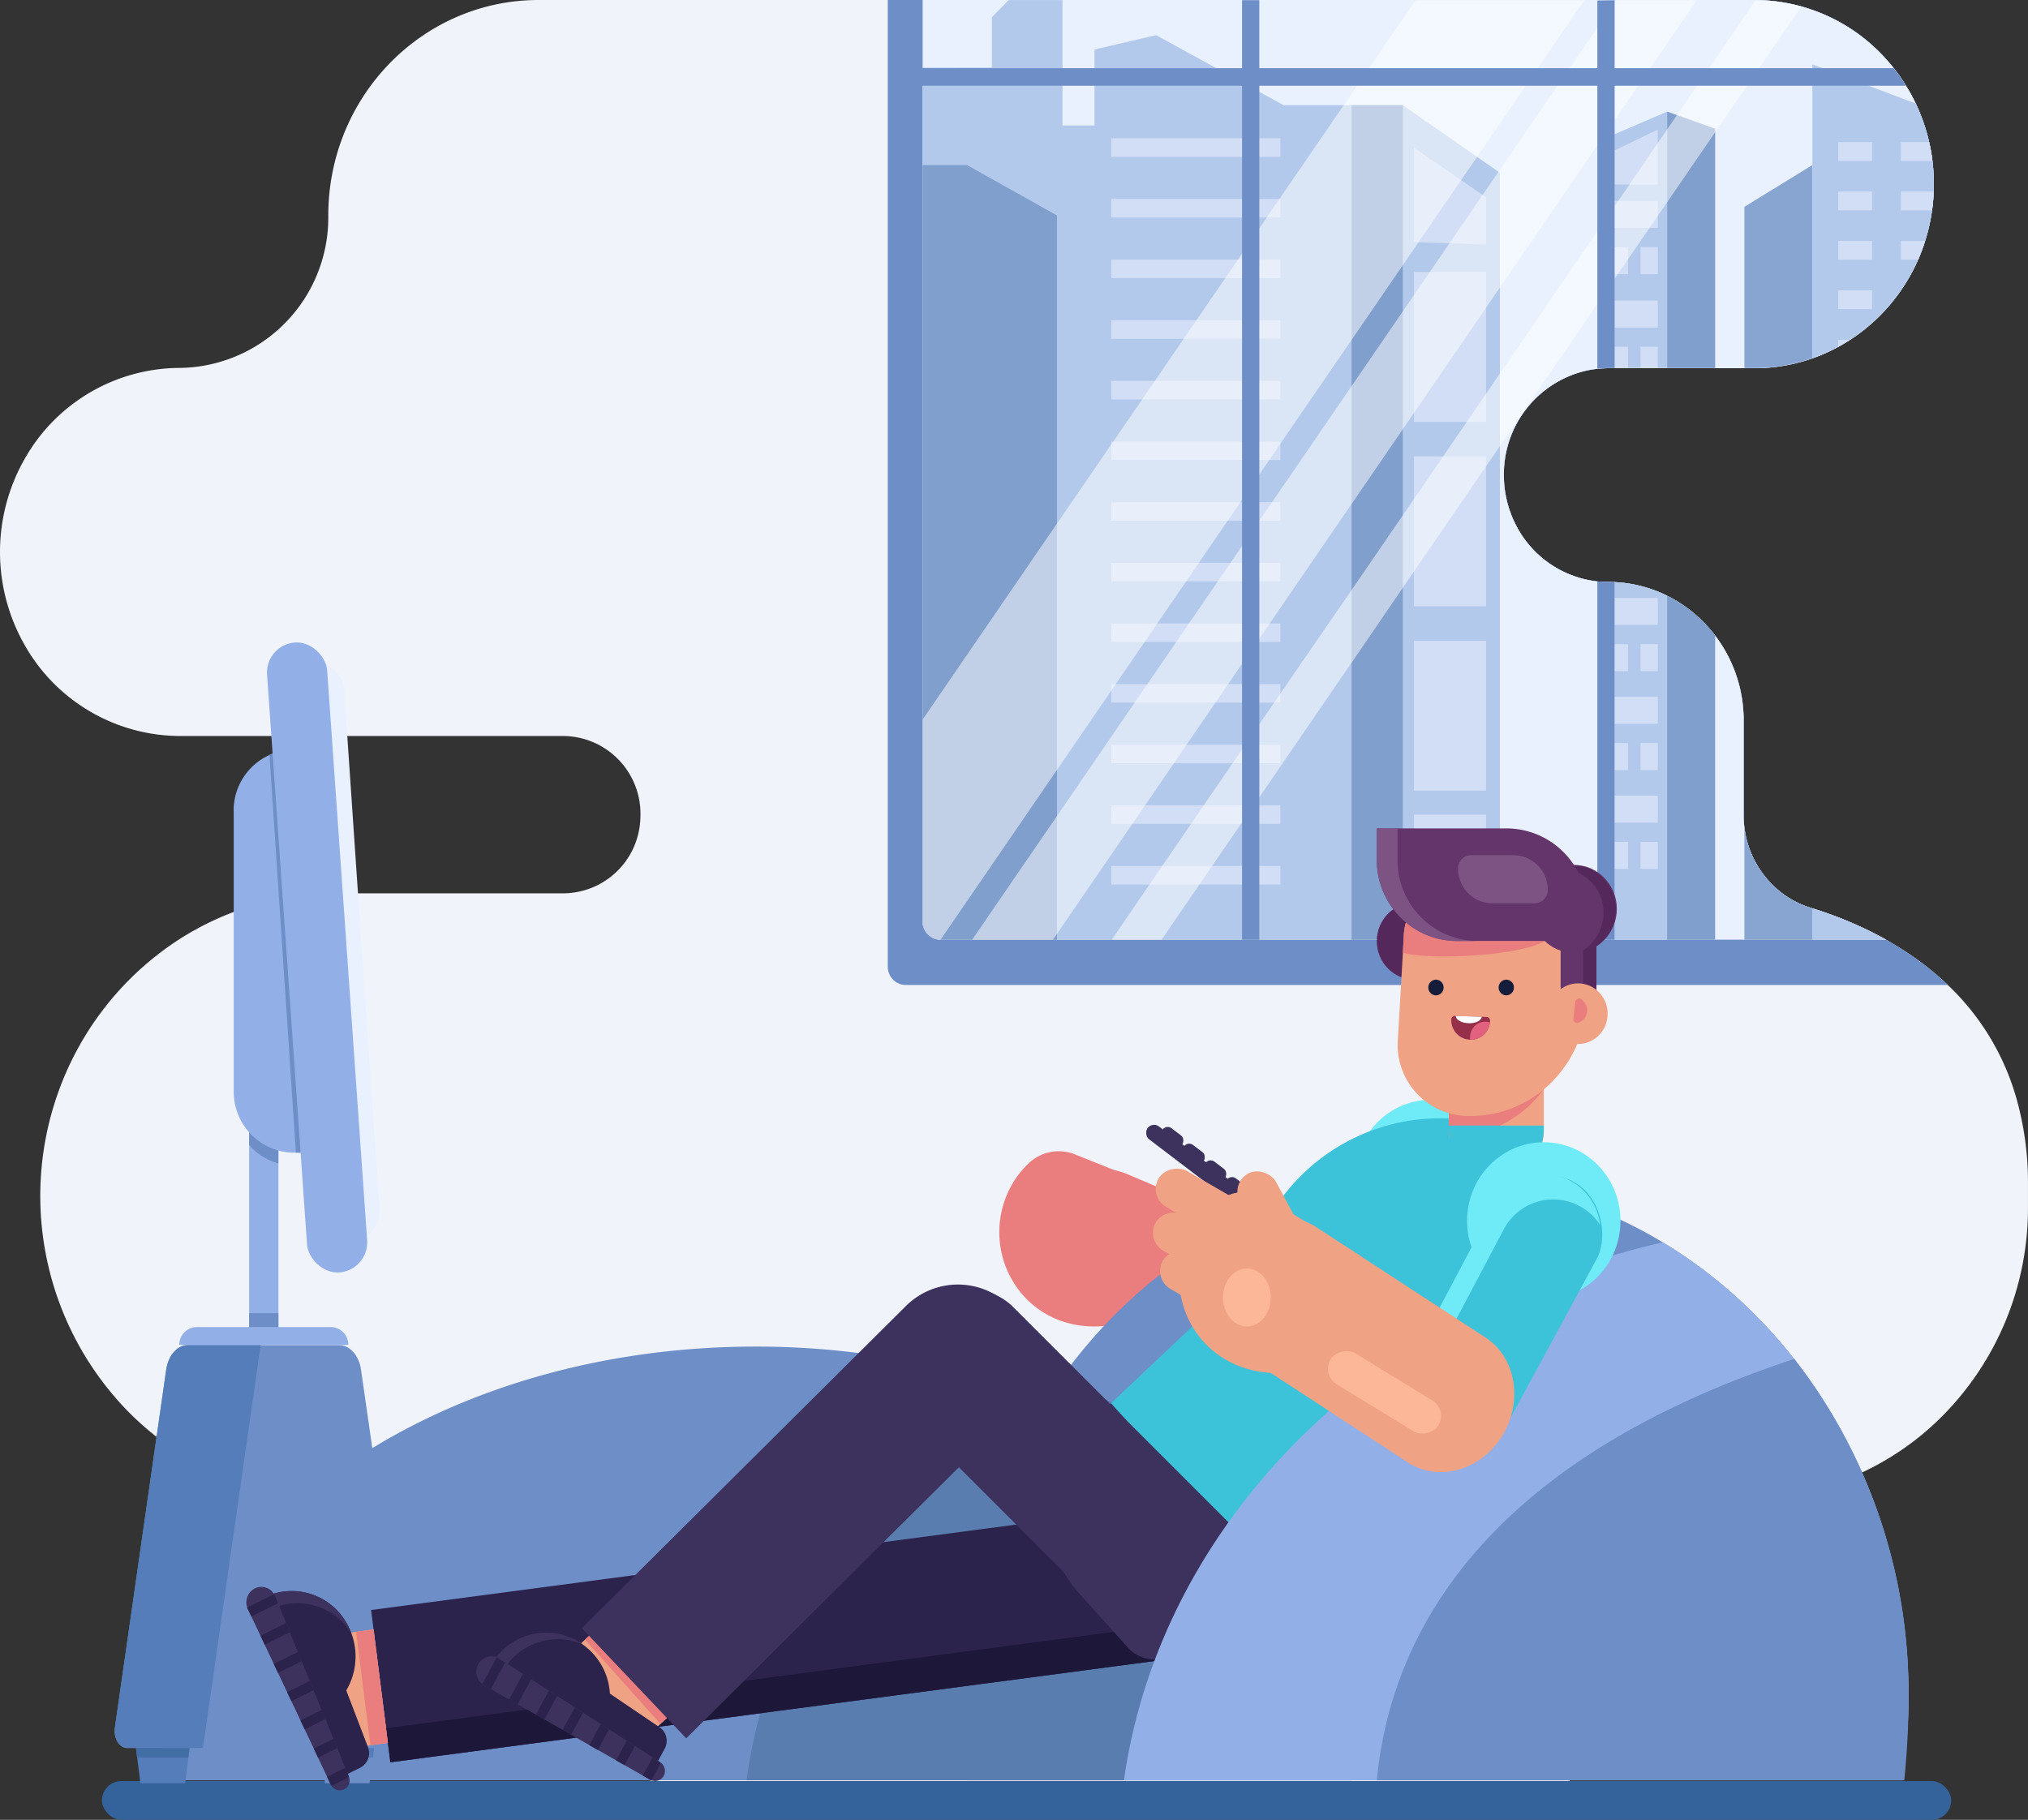 <svg id="Group" xmlns="http://www.w3.org/2000/svg" width="224.148" height="201.175" viewBox="0 0 224.148 201.175">
  <rect x="0" y="0" width="224.148" height="201.175" fill="#333333" stroke="none"/>
  <defs>
    <style>
      .cls-1 {
        fill: #f0f3f9;
      }

      .cls-2 {
        fill: #34629b;
      }

      .cls-3 {
        fill: #6e8ec8;
      }

      .cls-4 {
        fill: #e9f1ff;
      }

      .cls-5 {
        fill: #b3c9eb;
      }

      .cls-6 {
        fill: #819fcc;
      }

      .cls-7 {
        fill: #88a5d2;
      }

      .cls-8 {
        fill: #d1def5;
      }

      .cls-30, .cls-9 {
        fill: #fff;
      }

      .cls-9 {
        opacity: 0.51;
      }

      .cls-10 {
        fill: #92b0e7;
      }

      .cls-11 {
        fill: #547dba;
      }

      .cls-12 {
        fill: #416fa5;
      }

      .cls-13 {
        fill: #6feaf7;
      }

      .cls-14 {
        fill: #8c285c;
      }

      .cls-15 {
        fill: #72194c;
      }

      .cls-16 {
        fill: #ea7d7d;
      }

      .cls-17 {
        fill: #54285b;
      }

      .cls-18 {
        fill: #5a7daf;
      }

      .cls-19 {
        fill: #2b234c;
      }

      .cls-20 {
        fill: #1d183a;
      }

      .cls-21 {
        fill: #f0a284;
      }

      .cls-22 {
        fill: #3d325d;
      }

      .cls-23 {
        fill: #3cc3da;
      }

      .cls-24 {
        fill: #fcb798;
      }

      .cls-25 {
        fill: #64356a;
      }

      .cls-26 {
        fill: #151d3a;
      }

      .cls-27 {
        fill: #7d5384;
      }

      .cls-28 {
        fill: #962f4a;
      }

      .cls-29 {
        fill: #e1617f;
      }
    </style>
  </defs>
  <path id="Path" class="cls-1" d="M6.3,121.139A34.093,34.093,0,0,0,14.027,155.9q.992,1.019,2.07,1.946A32.113,32.113,0,0,0,36.1,165.686c.337,0,.674.015,1.014.015H58.574a6.275,6.275,0,0,1,2.374.46,6.64,6.64,0,0,1,4.119,6.186v15.438a9.469,9.469,0,0,0,2.667,6.615,9.016,9.016,0,0,0,6.452,2.745h99.306v-24.8a6.567,6.567,0,0,1,6.476-6.645h12.748a31.041,31.041,0,0,0,22.229-9.429,32.6,32.6,0,0,0,9.2-22.776v-2.532a34.21,34.21,0,0,0-1.358-9.825,27.7,27.7,0,0,0-7.5-12.254q-1.021-.973-2.106-1.841a33.143,33.143,0,0,0-3.487-2.432q-.612-.375-1.227-.73c-.043-.027-.093-.054-.138-.078a43.032,43.032,0,0,0-8.026-3.393l-.173-.054a10.249,10.249,0,0,1-3.383-1.785,10.766,10.766,0,0,1-3.953-7.132,10.62,10.62,0,0,1-.078-1.323V79.659c0-.27,0-.538-.021-.8a15.393,15.393,0,0,0-7.025-12.2,13.379,13.379,0,0,0-1.424-.8,13.839,13.839,0,0,0-2.008-.817,14.61,14.61,0,0,0-3.8-.688h-.064c-.209,0-.42-.015-.629-.015s-.442,0-.658-.019-.373-.024-.553-.046a11.559,11.559,0,0,1-9.178-6.619c-.135-.277-.254-.559-.361-.846a12.017,12.017,0,0,1-.783-4.283,11.749,11.749,0,0,1,9.19-11.573c.375-.078.753-.139,1.135-.18.183-.019.368-.036.553-.044s.437-.022.658-.022h16.143a19.373,19.373,0,0,0,6.41-1.087,19.034,19.034,0,0,0,2.861-1.27q.653-.355,1.272-.754l.031-.019a20.1,20.1,0,0,0,4.465-3.938c.411-.486.8-1,1.17-1.532a20.382,20.382,0,0,0,1.9-3.386,19.541,19.541,0,0,0,.776-2.082,20.225,20.225,0,0,0,.767-3.386,20.572,20.572,0,0,0,.183-2.077c0-.27.017-.542.017-.817a21.3,21.3,0,0,0-.157-2.566,20.719,20.719,0,0,0-.363-2.077c-.09-.409-.2-.81-.316-1.216a21.051,21.051,0,0,0-1.154-3.038,19.57,19.57,0,0,0-1.09-1.992,19.842,19.842,0,0,0-1.36-1.946c-.123-.156-.237-.309-.375-.462s-.259-.3-.394-.45A19.57,19.57,0,0,0,194.041,0H59.531C46.693,0,36.286,10.664,36.285,23.818A16.629,16.629,0,0,1,19.876,40.672,19.772,19.772,0,0,0,2.67,50.827a20.779,20.779,0,0,0-.02,20.345,19.775,19.775,0,0,0,17.186,10.19H62.3a8.6,8.6,0,0,1,8.489,8.7c0,.158,0,.316-.014.472A8.57,8.57,0,0,1,62.3,98.756H37.135a32.045,32.045,0,0,0-20.654,7.54,33.347,33.347,0,0,0-5.185,5.449c-.605.805-1.187,1.637-1.719,2.5a33.621,33.621,0,0,0-3.278,6.9Z" transform="translate(0)"/>
  <rect id="Rectangle" class="cls-2" width="204.395" height="4.283" rx="2.142" transform="translate(11.268 196.891)"/>
  <path id="Path-2" data-name="Path" class="cls-3" d="M0,.017V106.851a2.054,2.054,0,0,0,.579,1.436,1.956,1.956,0,0,0,1.4.6H117.175q-1.021-.973-2.106-1.841a33.145,33.145,0,0,0-3.487-2.432q-.612-.375-1.227-.73c-.043-.027-.093-.054-.138-.078a43.028,43.028,0,0,0-8.026-3.393l-.173-.054a10.249,10.249,0,0,1-3.383-1.785,10.766,10.766,0,0,1-3.953-7.132,10.617,10.617,0,0,1-.078-1.323V79.659c0-.27,0-.538-.021-.8a15.393,15.393,0,0,0-7.025-12.2,13.378,13.378,0,0,0-1.424-.8,13.839,13.839,0,0,0-2.008-.817,14.61,14.61,0,0,0-3.8-.688h-.064c-.209,0-.42-.015-.629-.015s-.442,0-.658-.019-.373-.024-.553-.046a11.559,11.559,0,0,1-9.178-6.619c-.135-.277-.254-.559-.361-.846a12.017,12.017,0,0,1-.783-4.283,11.749,11.749,0,0,1,9.19-11.573c.375-.078.753-.139,1.135-.18.183-.019.368-.036.553-.044s.437-.022.658-.022H95.778a19.373,19.373,0,0,0,6.41-1.087,19.033,19.033,0,0,0,2.861-1.27q.653-.355,1.272-.754l.031-.019a20.1,20.1,0,0,0,4.456-3.938c.411-.486.8-1,1.17-1.532a20.38,20.38,0,0,0,1.9-3.386,19.536,19.536,0,0,0,.776-2.082,20.223,20.223,0,0,0,.767-3.386,20.577,20.577,0,0,0,.183-2.077c0-.27.017-.542.017-.817a21.3,21.3,0,0,0-.157-2.566,20.714,20.714,0,0,0-.363-2.077c-.09-.409-.2-.81-.316-1.216a21.055,21.055,0,0,0-1.154-3.038,19.569,19.569,0,0,0-1.09-1.992,19.84,19.84,0,0,0-1.36-1.946c-.123-.156-.237-.309-.375-.462s-.259-.3-.394-.45A19.57,19.57,0,0,0,95.918,0H.01Z" transform="translate(98.122)"/>
  <path id="Path-3" data-name="Path" class="cls-4" d="M0,.017V102.062a1.429,1.429,0,0,0,.033.2.638.638,0,0,0,.033.148c.012.049.031.095.043.141a1.188,1.188,0,0,0,.055.126,1.547,1.547,0,0,0,.064.143,1.5,1.5,0,0,0,.1.168,1.7,1.7,0,0,0,.112.156,1.471,1.471,0,0,0,.131.144,1.437,1.437,0,0,0,.138.131c.052.041.1.08.154.117a1.537,1.537,0,0,0,.161.1,1.644,1.644,0,0,0,.173.085c.059.024.121.049.183.068s.126.036.192.051a1.942,1.942,0,0,0,.4.041H106.5c-.043-.027-.093-.054-.138-.078a43.028,43.028,0,0,0-8.026-3.393l-.173-.054a10.249,10.249,0,0,1-3.383-1.785,10.766,10.766,0,0,1-3.953-7.132,10.618,10.618,0,0,1-.078-1.323V79.659c0-.27,0-.538-.021-.8a15.393,15.393,0,0,0-7.025-12.2,13.378,13.378,0,0,0-1.424-.8,13.839,13.839,0,0,0-2.008-.817,14.61,14.61,0,0,0-3.8-.688h-.064c-.209,0-.42-.015-.629-.015s-.442,0-.658-.019-.373-.024-.553-.046a11.559,11.559,0,0,1-9.178-6.619c-.135-.277-.254-.559-.361-.846a12.016,12.016,0,0,1-.783-4.283,11.749,11.749,0,0,1,9.19-11.573c.375-.078.753-.139,1.135-.18.183-.019.368-.036.553-.044s.437-.022.658-.022H91.925a19.373,19.373,0,0,0,6.41-1.087,19.033,19.033,0,0,0,2.861-1.27q.653-.355,1.272-.754l.031-.019a20.1,20.1,0,0,0,4.456-3.938c.411-.486.8-1,1.17-1.532a20.378,20.378,0,0,0,1.9-3.386,19.536,19.536,0,0,0,.776-2.082,20.223,20.223,0,0,0,.767-3.386,20.572,20.572,0,0,0,.183-2.077c0-.27.017-.542.017-.817a21.306,21.306,0,0,0-.157-2.566,20.716,20.716,0,0,0-.363-2.077c-.09-.409-.2-.81-.316-1.216a21.055,21.055,0,0,0-1.154-3.038,19.569,19.569,0,0,0-1.09-1.992,19.839,19.839,0,0,0-1.36-1.946c-.123-.156-.237-.309-.375-.462s-.259-.3-.394-.45A19.57,19.57,0,0,0,92.065,0H0Z" transform="translate(101.975)"/>
  <path id="Path-4" data-name="Path" class="cls-5" d="M0,7.475v94.378a2.01,2.01,0,0,0,1.98,2.031H63.805v-84.8l-.15-.1-2.374-1.644-8.216-5.719H39.9l-2.69-1.476-1.23-.674-.677-.372L32.457,7.528,25.81,3.88,19,5.463v8.4H15.464V0H9.51L7.651,1.9v5.56Z" transform="translate(101.975 0.007)"/>
  <path id="Path-5" data-name="Path" class="cls-6" d="M14.842,5.563V85.635H1.982A2.007,2.007,0,0,1,0,83.6V0H4.907Z" transform="translate(101.978 18.25)"/>
  <path id="Path-6" data-name="Path" class="cls-6" d="M5.66,0H0V92.261H5.66Z" transform="translate(149.384 11.624)"/>
  <path id="Path-7" data-name="Path" class="cls-5" d="M0,0V32.475a19.032,19.032,0,0,0,2.861-1.27q.653-.355,1.272-.754l.031-.019a20.1,20.1,0,0,0,4.454-3.926c.411-.486.8-1,1.17-1.532a20.379,20.379,0,0,0,1.9-3.386,19.535,19.535,0,0,0,.776-2.082,20.221,20.221,0,0,0,.767-3.386,20.574,20.574,0,0,0,.183-2.077c0-.27.017-.542.017-.817a21.3,21.3,0,0,0-.157-2.566,20.718,20.718,0,0,0-.363-2.077c-.09-.409-.2-.81-.316-1.216A21.054,21.054,0,0,0,11.44,4.327L6.184,2.335,1.078.389Z" transform="translate(200.313 7.127)"/>
  <path id="Path-8" data-name="Path" class="cls-5" d="M8.026,3.393A43.03,43.03,0,0,0,0,0V3.471H8.164c-.043-.027-.093-.054-.138-.078Z" transform="translate(200.313 100.415)"/>
  <path id="Path-9" data-name="Path" class="cls-7" d="M0,4.614V22.439H1.092A19.373,19.373,0,0,0,7.5,21.352V0Z" transform="translate(192.804 18.25)"/>
  <path id="Path-10" data-name="Path" class="cls-7" d="M0,0V12.442H7.509V8.971l-.173-.054A10.249,10.249,0,0,1,3.953,7.132,10.766,10.766,0,0,1,0,0Z" transform="translate(192.804 91.444)"/>
  <path id="Path-11" data-name="Path" class="cls-5" d="M0,3.077v25.3c.216-.015.437-.022.658-.022h6.5V0l-5.8,2.5Z" transform="translate(177.102 12.335)"/>
  <path id="Path-12" data-name="Path" class="cls-5" d="M.658.019C.437.019.216.019,0,0V39.57H7.158V1.537A13.838,13.838,0,0,0,5.149.72a14.61,14.61,0,0,0-3.8-.688H1.287C1.078.032.867.017.658.017Z" transform="translate(177.102 64.315)"/>
  <path id="Path-13" data-name="Path" class="cls-6" d="M0,0V28.355H5.311V1.892L1.075.384Z" transform="translate(184.262 12.335)"/>
  <path id="Path-14" data-name="Path" class="cls-6" d="M1.424.8A13.379,13.379,0,0,0,0,0V38.033H5.315V4.393A15.13,15.13,0,0,0,1.424.8Z" transform="translate(184.255 65.853)"/>
  <g id="Group-2" data-name="Group" transform="translate(122.831 14.332)">
    <path id="Path-15" data-name="Path" class="cls-8" d="M0,2.048H18.686V0H0Z" transform="translate(0 0.958)"/>
    <path id="Path-16" data-name="Path" class="cls-8" d="M7.977,10.717,0,10.455V0L7.977,5.5Z" transform="translate(33.447 1.982)"/>
    <path id="Path-17" data-name="Path" class="cls-8" d="M0,2.048H18.686V0H0Z" transform="translate(0 7.662)"/>
    <path id="Path-18" data-name="Path" class="cls-8" d="M0,2.048H18.686V0H0Z" transform="translate(0 14.366)"/>
    <path id="Path-19" data-name="Path" class="cls-8" d="M0,2.048H18.686V0H0Z" transform="translate(0 21.07)"/>
    <path id="Path-20" data-name="Path" class="cls-8" d="M0,2.048H18.686V0H0Z" transform="translate(0 27.771)"/>
    <path id="Path-21" data-name="Path" class="cls-8" d="M0,2.048H18.686V0H0Z" transform="translate(0 34.475)"/>
    <path id="Path-22" data-name="Path" class="cls-8" d="M0,2.048H18.686V0H0Z" transform="translate(0 41.181)"/>
    <path id="Path-23" data-name="Path" class="cls-8" d="M0,2.048H18.686V0H0Z" transform="translate(0 47.884)"/>
    <path id="Path-24" data-name="Path" class="cls-8" d="M0,2.048H18.686V0H0Z" transform="translate(0 54.588)"/>
    <path id="Path-25" data-name="Path" class="cls-8" d="M0,2.048H18.686V0H0Z" transform="translate(0 61.289)"/>
    <path id="Path-26" data-name="Path" class="cls-8" d="M0,2.048H18.686V0H0Z" transform="translate(0 67.993)"/>
    <path id="Path-27" data-name="Path" class="cls-8" d="M0,2.048H18.686V0H0Z" transform="translate(0 74.697)"/>
    <path id="Path-28" data-name="Path" class="cls-8" d="M0,2.048H18.686V0H0Z" transform="translate(0 81.401)"/>
    <path id="Path-29" data-name="Path" class="cls-8" d="M0,16.572H7.977V0H0Z" transform="translate(33.445 15.73)"/>
    <path id="Path-30" data-name="Path" class="cls-8" d="M0,16.572H7.977V0H0Z" transform="translate(33.445 36.116)"/>
    <path id="Path-31" data-name="Path" class="cls-8" d="M0,16.572H7.977V0H0Z" transform="translate(33.445 56.505)"/>
    <path id="Path-32" data-name="Path" class="cls-8" d="M0,10.095H7.977V0H0Z" transform="translate(33.445 75.721)"/>
    <path id="Path-33" data-name="Path" class="cls-8" d="M0,2.077H3.739V0H0Z" transform="translate(80.345 1.377)"/>
    <path id="Path-34" data-name="Path" class="cls-8" d="M0,6.076H5.2V0L0,2.5Z" transform="translate(55.197 0)"/>
    <path id="Path-35" data-name="Path" class="cls-8" d="M0,0V2.077H3.487A20.719,20.719,0,0,0,3.124,0Z" transform="translate(87.267 1.379)"/>
    <path id="Path-36" data-name="Path" class="cls-8" d="M0,2.077H3.739V0H0Z" transform="translate(80.345 6.84)"/>
    <path id="Path-37" data-name="Path" class="cls-8" d="M0,0V2.077H3.445A20.574,20.574,0,0,0,3.627,0Z" transform="translate(87.267 6.84)"/>
    <path id="Path-38" data-name="Path" class="cls-8" d="M0,2.077H3.739V0H0Z" transform="translate(80.345 12.301)"/>
    <path id="Path-39" data-name="Path" class="cls-8" d="M0,0V2.075H1.9A19.533,19.533,0,0,0,2.678,0Z" transform="translate(87.267 12.301)"/>
    <path id="Path-40" data-name="Path" class="cls-8" d="M0,2.077H3.739V0H0Z" transform="translate(80.345 17.764)"/>
    <path id="Path-41" data-name="Path" class="cls-8" d="M0,0V.774Q.653.418,1.272.019L1.3,0Z" transform="translate(80.342 23.227)"/>
    <path id="Path-42" data-name="Path" class="cls-8" d="M0,2.989H5.2V0H0Z" transform="translate(55.2 7.879)"/>
    <path id="Path-43" data-name="Path" class="cls-8" d="M0,2.989H1.911V0H0Z" transform="translate(55.197 12.989)"/>
    <path id="Path-44" data-name="Path" class="cls-8" d="M0,2.989H1.911V0H0Z" transform="translate(58.49 12.989)"/>
    <path id="Path-45" data-name="Path" class="cls-8" d="M0,2.989H5.2V0H0Z" transform="translate(55.2 18.895)"/>
    <path id="Path-46" data-name="Path" class="cls-8" d="M1.911,0H0V2.352H1.911Z" transform="translate(55.2 24.005)"/>
    <path id="Path-47" data-name="Path" class="cls-8" d="M1.911,0H0V2.352H1.911Z" transform="translate(58.488 24.005)"/>
    <path id="Path-48" data-name="Path" class="cls-8" d="M0,2.989H5.2V0H0Z" transform="translate(55.2 51.767)"/>
    <path id="Path-49" data-name="Path" class="cls-8" d="M0,2.989H1.911V0H0Z" transform="translate(55.197 56.879)"/>
    <path id="Path-50" data-name="Path" class="cls-8" d="M0,2.989H1.911V0H0Z" transform="translate(58.49 56.879)"/>
    <path id="Path-51" data-name="Path" class="cls-8" d="M0,2.989H5.2V0H0Z" transform="translate(55.2 62.695)"/>
    <path id="Path-52" data-name="Path" class="cls-8" d="M0,2.989H1.911V0H0Z" transform="translate(55.197 67.808)"/>
    <path id="Path-53" data-name="Path" class="cls-8" d="M0,2.989H1.911V0H0Z" transform="translate(58.49 67.808)"/>
    <path id="Path-54" data-name="Path" class="cls-8" d="M0,2.989H5.2V0H0Z" transform="translate(55.2 73.624)"/>
    <path id="Path-55" data-name="Path" class="cls-8" d="M0,2.989H1.911V0H0Z" transform="translate(55.197 78.737)"/>
    <path id="Path-56" data-name="Path" class="cls-8" d="M0,2.989H1.911V0H0Z" transform="translate(58.49 78.737)"/>
  </g>
  <g id="Group-3" data-name="Group" transform="translate(101.975 0.017)">
    <path id="Path-57" data-name="Path" class="cls-9" d="M0,79.53v22.308a2.01,2.01,0,0,0,1.98,2.031L14.844,85.1l6.011-8.774.5-.73,3.188-4.656,1.4-2.048,3.191-4.646,1.4-2.048,3.188-4.653,1.408-2.051.176-.258,1.9-2.78,1.1-1.615,1.225-1.788,7.877-11.491,5.655-8.248,1.745-2.547,4.712-6.872,1.766-2.581,5.382-7.857L68,7.511,73.152,0H54.49L49.338,7.519,48.011,9.465l-1.474,2.15L39.432,21.984l-1.4,2.048-.821,1.2-1.9,2.783-.463.674-1.405,2.048-3.188,4.656L28.849,37.44,25.66,42.1l-1.405,2.048L21.069,48.8l-.211.3-6.013,8.766Z" transform="translate(0 0)"/>
    <path id="Path-58" data-name="Path" class="cls-9" d="M0,103.869H8.931l.439-.637L17.707,91.06l1.405-2.048L22.3,84.356l1.4-2.048,3.191-4.656L28.3,75.6l1.531-2.235,1.659-2.42.245-.36L32.891,68.9l9.045-13.2,5.655-8.258,1.234-1.8L56.8,34.005l1.529-2.231L69.1,16.059l1.906-2.783,2.618-3.819,1.327-1.939L80.105,0H71.174l-.169.243L69.1,3.023l-3.079,4.5L64.691,9.457l-6.507,9.5L56.42,21.529l-3.665,5.351-2.167,3.165-1.761,2.566-1.234,1.8-5.655,8.256L33.15,55.493l-1.405,2.051-.01.01-1.9,2.783L28.554,62.2l-1.4,2.048L23.961,68.9l-1.4,2.048L19.369,75.6l-1.405,2.048L9.37,90.2Z" transform="translate(5.474 0)"/>
    <path id="Path-59" data-name="Path" class="cls-9" d="M0,103.869H5.519L9.7,97.763l1.4-2.048,3.191-4.656.116-.165L15.7,89.012l.62-.9L26.524,73.228l5.645-8.256,1.234-1.8,7.977-11.639L42.91,49.3,53.678,33.584l.553-.805L55.587,30.8l.347-.508,1.137-1.656,2.374-3.454.923-1.348L61.4,22.33l5.311-7.75L70.22,9.457l1.327-1.946L76.219.7a19.369,19.369,0,0,0-5.04-.7L66.027,7.516,64.7,9.462l-2.224,3.245L61.4,14.281l-1.03,1.5L57.21,20.405l-1.234,1.8-.38.555-.43.623-.926,1.355-.553.8L42.919,41.259,41.39,43.492l-2.151,3.14-2.611,3.816-3.21,4.685-1.234,1.8-5.655,8.258L18.638,76.657l-.679.995-1.65,2.408-1.543,2.248-.363.533-1.04,1.515-3.191,4.656-1.4,2.048L5.581,95.715l-1.4,2.048Z" transform="translate(20.896 0)"/>
  </g>
  <g id="Group-4" data-name="Group" transform="translate(17.642 0.017)">
    <path id="Path-60" data-name="Path" class="cls-3" d="M0,0V1.946H110.017A19.842,19.842,0,0,0,108.657,0Z" transform="translate(83.004 7.519)"/>
    <path id="Path-61" data-name="Path" class="cls-3" d="M.553.046A4.628,4.628,0,0,1,0,0V39.622H1.9V.083H1.835c-.209,0-.42-.015-.629-.015A5.324,5.324,0,0,1,.553.046Z" transform="translate(158.907 64.247)"/>
    <path id="Path-62" data-name="Path" class="cls-3" d="M0,.029v40.7c.183-.019.368-.036.553-.044s.437-.022.658-.022h.7V0Z" transform="translate(158.907 0.007)"/>
    <path id="Path-63" data-name="Path" class="cls-3" d="M1.906,0H0V103.869H1.906Z" transform="translate(119.639 0)"/>
    <path id="Path-64" data-name="Path" class="cls-3" d="M0,47.948H131.737c0-19.99-16.808-37.128-40.692-44.321q-3.338-1.009-6.854-1.751A89.177,89.177,0,0,0,65.873,0C29.492,0,0,21.466,0,47.948Z" transform="translate(0 148.844)"/>
  </g>
  <path id="Path-65" data-name="Path" class="cls-10" d="M3.236,0H0V25.528H3.236Z" transform="translate(27.535 121.735)"/>
  <g id="Group-5" data-name="Group" transform="translate(12.671 121.74)">
    <path id="Path-66" data-name="Path" class="cls-3" d="M3.236,0H0V2.094H3.236Z" transform="translate(14.864 23.429)"/>
    <path id="Path-67" data-name="Path" class="cls-3" d="M0,0V4.84A6.623,6.623,0,0,0,3.233,6.869V0Z" transform="translate(14.866 0)"/>
    <path id="Path-68" data-name="Path" class="cls-3" d="M1.384,44.542H31.553c.871,0,1.526-1.082,1.36-2.245L27.232,2.722C27.007,1.141,25.986,0,24.8,0H8.127C6.94,0,5.924,1.141,5.7,2.722L.027,42.3c-.169,1.163.487,2.245,1.358,2.245Z" transform="translate(0 26.954)"/>
  </g>
  <path id="Path-69" data-name="Path" class="cls-11" d="M1.384,44.554H9.757L16.143,0H8.131C6.944,0,5.928,1.141,5.7,2.724L.026,42.312c-.166,1.163.487,2.243,1.358,2.243Z" transform="translate(12.671 148.681)"/>
  <path id="Path-70" data-name="Path" class="cls-11" d="M0,0,.131,1.048.494,3.889h4.94l.361-2.841L5.928,0Z" transform="translate(15.026 193.236)"/>
  <path id="Path-71" data-name="Path" class="cls-3" d="M0,0,.135,1.048.5,3.889H5.434L5.8,1.048,5.93,0Z" transform="translate(35.419 193.236)"/>
  <rect id="Rectangle-2" data-name="Rectangle" class="cls-4" width="6.641" height="64.264" rx="3.32" transform="translate(42.165 136.973) rotate(176.11)"/>
  <path id="Path-72" data-name="Path" class="cls-10" d="M.009,6.8v30.95a6.73,6.73,0,0,0,6.647,6.811h4.138L6.647,0A6.73,6.73,0,0,0,0,6.811Z" transform="translate(25.825 82.865)"/>
  <path id="Path-73" data-name="Path" class="cls-3" d="M0,.581,2.915,44.557H6.832L2.685,0A6.446,6.446,0,0,0,0,.581Z" transform="translate(29.787 82.865)"/>
  <rect id="Rectangle-3" data-name="Rectangle" class="cls-10" width="6.657" height="69.783" rx="3.329" transform="matrix(-0.998, 0.07, -0.07, -0.998, 40.813, 140.433)"/>
  <path id="Path-74" data-name="Path" class="cls-10" d="M16.76,0H1.93A1.954,1.954,0,0,0,0,1.978H18.681A1.955,1.955,0,0,0,16.76,0Z" transform="translate(19.819 146.701)"/>
  <path id="Path-75" data-name="Path" class="cls-11" d="M0,0,.135,1.048H5.8L5.93,0Z" transform="translate(35.419 193.236)"/>
  <path id="Path-76" data-name="Path" class="cls-12" d="M0,0,.131,1.048H5.795L5.928,0Z" transform="translate(15.026 193.236)"/>
  <ellipse id="Oval" class="cls-13" cx="8.477" cy="8.686" rx="8.477" ry="8.686" transform="translate(149.709 121.574)"/>
  <rect id="Rectangle-4" data-name="Rectangle" class="cls-14" width="12.653" height="31.936" rx="6.326" transform="translate(158.14 122.681) rotate(45)"/>
  <path id="Path-77" data-name="Path" class="cls-15" d="M25.9,7.463a6.318,6.318,0,0,0-4.478-4.286,6.153,6.153,0,0,0-5.9,1.691l-13.47,13.8A6.422,6.422,0,0,0,.293,22.138,6.5,6.5,0,0,1,1.831,15.68L15.3,1.876A6.139,6.139,0,0,1,22.587.713a6.451,6.451,0,0,1,3.3,6.757Z" transform="translate(138.13 125.047)"/>
  <path id="Path-78" data-name="Path" class="cls-16" d="M4.319,15.637C.611,14.059-1.025,9.4.668,5.222A7.985,7.985,0,0,1,7.728,0a6.479,6.479,0,0,1,2.706.521l20.473,8.7c3.708,1.576,5.344,6.242,3.651,10.416s-6.07,6.28-9.778,4.7Z" transform="translate(114.163 129.278)"/>
  <path id="Path-79" data-name="Path" class="cls-16" d="M15.173,18.236c5.1-3.663,6.066-9.207,4.219-13.483L8.359.343a4.823,4.823,0,0,0-5.121,1A10.326,10.326,0,0,0,.7,5.174c-2.8,7.353,3.141,15.991,12.668,13.865a4.911,4.911,0,0,0,1.809-.8Z" transform="translate(110.445 127.268)"/>
  <ellipse id="Oval-2" data-name="Oval" class="cls-17" cx="4.157" cy="4.259" rx="4.157" ry="4.259" transform="translate(152.171 99.78)"/>
  <path id="Path-80" data-name="Path" class="cls-3" d="M0,57.232a61.888,61.888,0,0,0,.693,9.287h103.3a61.887,61.887,0,0,0,.693-9.287c0-21.624-10.968-40.446-27.154-50.178A48.64,48.64,0,0,0,52.344,0c-16.836,0-31.811,8.693-41.4,22.2A60.476,60.476,0,0,0,0,57.232Z" transform="translate(106.253 130.287)"/>
  <path id="Path-81" data-name="Path" class="cls-18" d="M0,46.072H66.873c0-19.99-13.294-37.128-32.175-44.321A54.175,54.175,0,0,0,29.278,0C13.487,11.192,2.63,27.511,0,46.072Z" transform="translate(82.506 150.736)"/>
  <path id="Path-82" data-name="Path" class="cls-19" d="M.291,92.829l16.964.052L16.989,8.036A8.142,8.142,0,0,0,8.79.027L0,0Z" transform="translate(133.044 165.788) rotate(82.63)"/>
  <path id="Path-83" data-name="Path" class="cls-20" d="M.291,92.829l3.793.012L3.793.012,0,0Z" transform="translate(134.693 178.857) rotate(82.63)"/>
  <path id="Path-84" data-name="Path" class="cls-21" d="M.019,6.051,12.66,6.09,12.641.039,0,0Z" transform="translate(41.288 180.131) rotate(82.63)"/>
  <path id="Path-85" data-name="Path" class="cls-16" d="M.006,1.95l12.641.039L12.641.039,0,0Z" transform="translate(41.291 180.131) rotate(82.63)"/>
  <path id="Path-86" data-name="Path" class="cls-19" d="M11.511,17.265l-2.4-6.28A7.373,7.373,0,0,0,8.3,2.366,6.941,6.941,0,0,0,0,.722L6.151,13.745l3.067,6.5,1.424-.708a1.813,1.813,0,0,0,.869-2.269Z" transform="translate(29.161 175.883)"/>
  <path id="Path-87" data-name="Path" class="cls-22" d="M9.712,4.773a6.968,6.968,0,0,0-9.078-2.7L0,.723A6.988,6.988,0,0,1,9.432,4.085a6.841,6.841,0,0,1,.28.688Z" transform="translate(29.161 175.882)"/>
  <path id="Path-88" data-name="Path" class="cls-22" d="M10.794,22.377a1.072,1.072,0,0,1-1.386-.394.734.734,0,0,1-.074-.126L.163,2.439A1.411,1.411,0,0,1,.1,2.273,1.719,1.719,0,0,1,.934.172,1.64,1.64,0,0,1,3.071.8a1.735,1.735,0,0,1,.119.243l.316.766L4.4,4l.415,1.019.893,2.189.418,1.019.893,2.189.415,1.014.895,2.189.415,1.019.895,2.189.408,1,.895,2.189.382.936a.689.689,0,0,1,.028.083,1.147,1.147,0,0,1,0,.747,1.1,1.1,0,0,1-.558.6Z" transform="translate(27.229 175.427)"/>
  <g id="Group-6" data-name="Group" transform="translate(27.309 176.226)">
    <path id="Path-89" data-name="Path" class="cls-19" d="M3.419,1.009.475,2.469,0,1.479,2.984,0A1.734,1.734,0,0,1,3.1.243Z" transform="translate(0 0)"/>
    <path id="Path-90" data-name="Path" class="cls-19" d="M3.245,1.019.468,2.4,0,1.4,2.83,0Z" transform="translate(1.481 3.194)"/>
    <path id="Path-91" data-name="Path" class="cls-19" d="M3.084,1.019.47,2.313,0,1.323,2.666,0Z" transform="translate(2.953 6.395)"/>
    <path id="Path-92" data-name="Path" class="cls-19" d="M2.918,1.014.468,2.231,0,1.241,2.5,0Z" transform="translate(4.427 9.598)"/>
    <path id="Path-93" data-name="Path" class="cls-19" d="M2.754,1.019.468,2.153,0,1.16,2.338,0Z" transform="translate(5.902 12.797)"/>
    <path id="Path-94" data-name="Path" class="cls-19" d="M2.592,1.019.47,2.07,0,1.08,2.177,0Z" transform="translate(7.374 15.998)"/>
    <path id="Path-95" data-name="Path" class="cls-19" d="M2.357,1.053.475,1.987,0,1,2.013,0,2.4.936Z" transform="translate(8.843 19.201)"/>
  </g>
  <path id="Path-96" data-name="Path" class="cls-22" d="M0,25.109l3.925-.048A13.166,13.166,0,0,0,16.853,12.109l.1-8.116A3.921,3.921,0,0,0,12.967,0L.3.154Z" transform="matrix(-0.735, 0.678, -0.678, -0.735, 139.832, 173.573)"/>
  <path id="Path-97" data-name="Path" class="cls-23" d="M0,25.173l17.613-.214L17.915,0,.3.214Z" transform="translate(122.437 155.17) rotate(-42.7)"/>
  <path id="Path-98" data-name="Path" class="cls-23" d="M22.232,24.811l17.677-.185.1-9.571A14.926,14.926,0,0,0,24.77,0L2.645.232a2.689,2.689,0,0,0-1.858.776A2.624,2.624,0,0,0,0,2.844a21.791,21.791,0,0,0,22.25,21.979Z" transform="translate(172.691 128.064) rotate(120)"/>
  <path id="Path-99" data-name="Path" class="cls-21" d="M0,5.376v9.258a5.867,5.867,0,0,0,.05.742,5.28,5.28,0,0,0,5.562,4.641A5.324,5.324,0,0,0,10.5,14.633V5.376A5.312,5.312,0,0,0,5.249,0,5.312,5.312,0,0,0,0,5.376Z" transform="translate(160.135 110.283)"/>
  <path id="Path-100" data-name="Path" class="cls-16" d="M0,5.376v9.258a5.868,5.868,0,0,0,.05.742A12.74,12.74,0,0,0,10.5,10.112V5.376A5.312,5.312,0,0,0,5.249,0,5.312,5.312,0,0,0,0,5.376Z" transform="translate(160.135 110.283)"/>
  <path id="Path-101" data-name="Path" class="cls-23" d="M22.2,23.368,31.163,9.6,18.861,0,0,19.569Z" transform="translate(130.105 138.202)"/>
  <path id="Path-102" data-name="Path" class="cls-23" d="M0,0V.486c0,.243.055.5.05.742A5.265,5.265,0,0,0,5.427,6.388c2.849-.1,5.066-3.106,5.066-6.023V0Z" transform="translate(160.135 124.43)"/>
  <rect id="Rectangle-5" data-name="Rectangle" class="cls-22" width="16.767" height="50.89" rx="8.384" transform="translate(142.009 174.515) rotate(135)"/>
  <path id="Path-103" data-name="Path" class="cls-10" d="M0,59.468H86.023a61.677,61.677,0,0,0,.688-8.5v-.793A60.144,60.144,0,0,0,74.078,12.889,54.257,54.257,0,0,0,62.92,2.2Q61.282,1.031,59.563,0C28.079,7.156,4.093,30.614,0,59.468Z" transform="translate(124.224 137.341)"/>
  <path id="Path-104" data-name="Path" class="cls-3" d="M0,46.578H58.3q.427-4.152.475-8.5v-.793A60.144,60.144,0,0,0,46.141,0C15.787,9.995,1.88,27.017,0,46.578Z" transform="translate(152.171 150.231)"/>
  <g id="Group-7" data-name="Group" transform="translate(126.302 123.987)">
    <rect id="Rectangle-6" data-name="Rectangle" class="cls-22" width="21.774" height="1.789" rx="0.894" transform="translate(17.33 14.607) rotate(-142.74)"/>
    <rect id="Rectangle-7" data-name="Rectangle" class="cls-22" width="2.7" height="1.374" rx="0.687" transform="translate(3.952 3.046) rotate(-142.74)"/>
    <rect id="Rectangle-8" data-name="Rectangle" class="cls-22" width="2.7" height="1.374" rx="0.687" transform="translate(6.323 4.893) rotate(-142.74)"/>
    <rect id="Rectangle-9" data-name="Rectangle" class="cls-22" width="2.7" height="1.374" rx="0.687" transform="translate(8.692 6.74) rotate(-142.74)"/>
    <rect id="Rectangle-10" data-name="Rectangle" class="cls-22" width="2.7" height="1.374" rx="0.687" transform="translate(11.062 8.589) rotate(-142.74)"/>
    <rect id="Rectangle-11" data-name="Rectangle" class="cls-22" width="5.294" height="1.374" rx="0.687" transform="translate(15.479 12.029) rotate(-142.74)"/>
  </g>
  <ellipse id="Oval-3" data-name="Oval" class="cls-13" cx="8.477" cy="8.686" rx="8.477" ry="8.686" transform="translate(162.151 126.271)"/>
  <rect id="Rectangle-12" data-name="Rectangle" class="cls-23" width="12.569" height="32.148" rx="6.284" transform="translate(168.416 127.666) rotate(28.46)"/>
  <path id="Path-105" data-name="Path" class="cls-13" d="M21.535,5.622a6.172,6.172,0,0,0-10.669.54L1.788,23.33a6.482,6.482,0,0,0-.712,3.833,6.531,6.531,0,0,1-.32-6.64L9.838,3.355A6.2,6.2,0,0,1,16.495.112a6.34,6.34,0,0,1,5.04,5.51Z" transform="translate(155.316 129.788)"/>
  <path id="Path-106" data-name="Path" class="cls-21" d="M3.2,14.883C-.191,12.672-1.017,7.79,1.352,3.976A7.94,7.94,0,0,1,9.186.084a6.569,6.569,0,0,1,2.581.992L30.452,13.268c3.388,2.211,4.211,7.093,1.842,10.907s-7.036,5.108-10.424,2.9Z" transform="translate(133.726 134.586)"/>
  <rect id="Rectangle-13" data-name="Rectangle" class="cls-24" width="3.99" height="13.967" rx="1.995" transform="matrix(0.522, -0.853, 0.853, 0.522, 146.027, 151.978)"/>
  <g id="Group-8" data-name="Group" transform="translate(126.591 128.3)">
    <path id="Path-107" data-name="Path" class="cls-21" d="M13.529,19.558c5.645-2.7,7.526-8,6.429-12.534L9.833.729A4.81,4.81,0,0,0,4.622.806a10.224,10.224,0,0,0-3.15,3.328c-4,6.748.4,16.3,10.142,15.9a4.865,4.865,0,0,0,1.916-.477Z" transform="translate(3.737 3.458)"/>
    <rect id="Rectangle-14" data-name="Rectangle" class="cls-21" width="4.533" height="12.181" rx="2.267" transform="matrix(-0.88, 0.475, -0.475, -0.88, 19.144, 11.071)"/>
    <rect id="Rectangle-15" data-name="Rectangle" class="cls-21" width="4.591" height="12.027" rx="2.296" transform="translate(13.019 6.013) rotate(120)"/>
    <rect id="Rectangle-16" data-name="Rectangle" class="cls-21" width="4.591" height="12.027" rx="2.296" transform="translate(12.711 10.855) rotate(120)"/>
    <rect id="Rectangle-17" data-name="Rectangle" class="cls-21" width="4.591" height="12.027" rx="2.296" transform="translate(13.504 15.083) rotate(120)"/>
  </g>
  <ellipse id="Oval-4" data-name="Oval" class="cls-24" cx="2.64" cy="3.203" rx="2.64" ry="3.203" transform="translate(135.175 140.231)"/>
  <path id="Path-108" data-name="Path" class="cls-21" d="M7.273,26.161a12.67,12.67,0,0,0,9.3-3.3,13.3,13.3,0,0,0,4.295-9.079l.339-5.753a7.229,7.229,0,0,0-3.048-6.344A6.889,6.889,0,0,0,14.623.443l-3.8-.229L8.88.1,8.327.063,7.489.012A6.338,6.338,0,0,0,2.827,1.663,6.655,6.655,0,0,0,.676,6.212L.593,7.72.569,8.1v.122l-.057.951-.024.431L.014,17.781a7.861,7.861,0,0,0,7.26,8.38Z" transform="translate(154.484 97.194)"/>
  <path id="Path-109" data-name="Path" class="cls-16" d="M.024,7.718,0,8.1c2.163.808,12.435.542,15.7-1.258a7.557,7.557,0,0,0,1.9-5.164A5.047,5.047,0,0,0,17.29.189l-4-.1L10.431.009c-.912-.024-1.807,0-2.675.051A26.334,26.334,0,0,0,3.829.605,6.613,6.613,0,0,0,.1,6.2Z" transform="translate(155.048 97.197)"/>
  <path id="Path-110" data-name="Path" class="cls-25" d="M2.578,0H0V6.568A3.826,3.826,0,0,0,1.075,9.241a3.643,3.643,0,0,0,2.6,1.112h.278V1.423A1.406,1.406,0,0,0,2.578,0Z" transform="translate(172.49 102.3)"/>
  <ellipse id="Oval-5" data-name="Oval" class="cls-25" cx="4.741" cy="4.858" rx="4.741" ry="4.858" transform="translate(169.223 95.613)"/>
  <path id="Path-111" data-name="Path" class="cls-17" d="M5.322,5.25a4.9,4.9,0,0,1-.783,2.676A4.8,4.8,0,0,1,3.074,9.385v7.4a3.537,3.537,0,0,0,1.187.2h.275V8.94A4.936,4.936,0,0,0,6.109,2.534,4.693,4.693,0,0,0,0,.426,4.487,4.487,0,0,1,.572.392,4.807,4.807,0,0,1,5.322,5.25Z" transform="translate(171.91 95.664)"/>
  <ellipse id="Oval-6" data-name="Oval" class="cls-26" cx="0.848" cy="0.868" rx="0.848" ry="0.868" transform="translate(165.636 108.298)"/>
  <ellipse id="Oval-7" data-name="Oval" class="cls-26" cx="0.848" cy="0.868" rx="0.848" ry="0.868" transform="translate(157.864 108.298)"/>
  <path id="Path-112" data-name="Path" class="cls-21" d="M.074,6.117l12.507.151L12.507.151,0,0Z" transform="translate(66.095 179.908) rotate(47.49)"/>
  <path id="Path-113" data-name="Path" class="cls-16" d="M.024,1.971l12.507.151L12.507.151,0,0Z" transform="translate(66.095 179.906) rotate(47.49)"/>
  <path id="Path-114" data-name="Path" class="cls-19" d="M18.7,10.464,13.214,6.745A7.181,7.181,0,0,0,7.709.174,7,7,0,0,0,0,3.724l12.345,7.025,6.156,3.5.769-1.418a1.822,1.822,0,0,0-.565-2.369Z" transform="translate(54.197 180.482)"/>
  <path id="Path-115" data-name="Path" class="cls-22" d="M10.218,1.312a6.977,6.977,0,0,0-8.943,3.14L0,3.723A7.091,7.091,0,0,1,4.232.279,6.908,6.908,0,0,1,9.6.911a6.554,6.554,0,0,1,.617.4Z" transform="translate(54.199 180.479)"/>
  <path id="Path-116" data-name="Path" class="cls-22" d="M20.706,13.212a1.075,1.075,0,0,1-1.356.486,1.019,1.019,0,0,1-.128-.061L.814,3.164a1.037,1.037,0,0,1-.147-.1A1.73,1.73,0,0,1,.209.877,1.643,1.643,0,0,1,2.265.116,1.575,1.575,0,0,1,2.5.243l.686.44,1.959,1.26.912.589L8.014,3.789l.912.586,1.959,1.26.912.586,1.959,1.258.912.589,1.956,1.258.912.586,1.959,1.26.84.54.069.051a1.134,1.134,0,0,1,.306,1.44Z" transform="translate(52.647 183.105)"/>
  <g id="Group-9" data-name="Group" transform="translate(53.297 183.221)">
    <path id="Path-117" data-name="Path" class="cls-19" d="M2.535.576.95,3.5,0,2.96,1.6,0a1.575,1.575,0,0,1,.237.126Z" transform="translate(0 0)"/>
    <path id="Path-118" data-name="Path" class="cls-19" d="M2.438.589.94,3.352,0,2.817,1.526,0Z" transform="translate(2.967 1.836)"/>
    <path id="Path-119" data-name="Path" class="cls-19" d="M2.35.586.942,3.189,0,2.654,1.439,0Z" transform="translate(5.923 3.683)"/>
    <path id="Path-120" data-name="Path" class="cls-19" d="M2.26.586.938,3.023,0,2.491,1.348,0Z" transform="translate(8.883 5.529)"/>
    <path id="Path-121" data-name="Path" class="cls-19" d="M2.175.589.94,2.863,0,2.328,1.263,0Z" transform="translate(11.839 7.373)"/>
    <path id="Path-122" data-name="Path" class="cls-19" d="M2.084.586.94,2.7,0,2.165,1.173,0Z" transform="translate(14.797 9.219)"/>
    <path id="Path-123" data-name="Path" class="cls-19" d="M1.966.662.95,2.537,0,2,1.085,0l.84.54Z" transform="translate(17.745 11.072)"/>
  </g>
  <path id="Path-124" data-name="Path" class="cls-22" d="M.612,58.758l16.773.2-.614-50.48A8.635,8.635,0,0,0,8.287,0,8.143,8.143,0,0,0,0,8.28L.614,58.758Z" transform="translate(106.049 138.632) rotate(45.86)"/>
  <path id="Path-125" data-name="Path" class="cls-25" d="M14.429,0H0V3.405a8.93,8.93,0,0,0,8.819,9.036H23.248V9.036A8.93,8.93,0,0,0,14.429,0Z" transform="translate(152.171 91.578)"/>
  <path id="Path-126" data-name="Path" class="cls-27" d="M0,0V3.405A9.146,9.146,0,0,0,2.582,9.794a8.708,8.708,0,0,0,6.235,2.645h2.289A8.927,8.927,0,0,1,2.289,3.405V0Z" transform="translate(152.173 91.59)"/>
  <path id="Path-127" data-name="Path" class="cls-27" d="M6.151,0H1.424A1.442,1.442,0,0,0,0,1.464a3.9,3.9,0,0,0,1.1,2.72A3.71,3.71,0,0,0,3.76,5.308H8.487A1.442,1.442,0,0,0,9.911,3.848,3.8,3.8,0,0,0,6.156,0Z" transform="translate(161.154 94.541)"/>
  <ellipse id="Oval-8" data-name="Oval" class="cls-21" cx="3.271" cy="3.352" rx="3.271" ry="3.352" transform="translate(171.148 108.707)"/>
  <path id="Path-128" data-name="Path" class="cls-16" d="M1.516,1.478A1.45,1.45,0,0,1,.5,2.694.4.4,0,0,1,.135,2.6.419.419,0,0,1,0,2.239L.222.369A.42.42,0,0,1,.454.04.4.4,0,0,1,.849.065a1.472,1.472,0,0,1,.667,1.413Z" transform="translate(173.894 110.381)"/>
  <path id="Path-129" data-name="Path" class="cls-28" d="M0,.4a2.176,2.176,0,0,0,.57,1.542c.047.051.095.1.145.144a2.055,2.055,0,0,0,1.318.538h.085a2.034,2.034,0,0,0,1.249-.37A2.151,2.151,0,0,0,4.274.728c0-.058.012-.119.014-.178a.424.424,0,0,0-.109-.3A.4.4,0,0,0,3.894.12L.428,0a.4.4,0,0,0-.3.109A.418.418,0,0,0,0,.4Z" transform="translate(160.405 112.301)"/>
  <path id="Path-130" data-name="Path" class="cls-29" d="M0,1.653a1.542,1.542,0,0,0,.021.333H.035A2.113,2.113,0,0,0,2.188.086,1.7,1.7,0,0,0,1.725,0a1.639,1.639,0,0,0-1.2.458A1.721,1.721,0,0,0,0,1.653Z" transform="translate(162.484 112.945)"/>
  <path id="Path-131" data-name="Path" class="cls-30" d="M0,0C0,.421.627.781,1.408.808S2.832.521,2.863.1Z" transform="translate(160.902 112.307)"/>
</svg>
